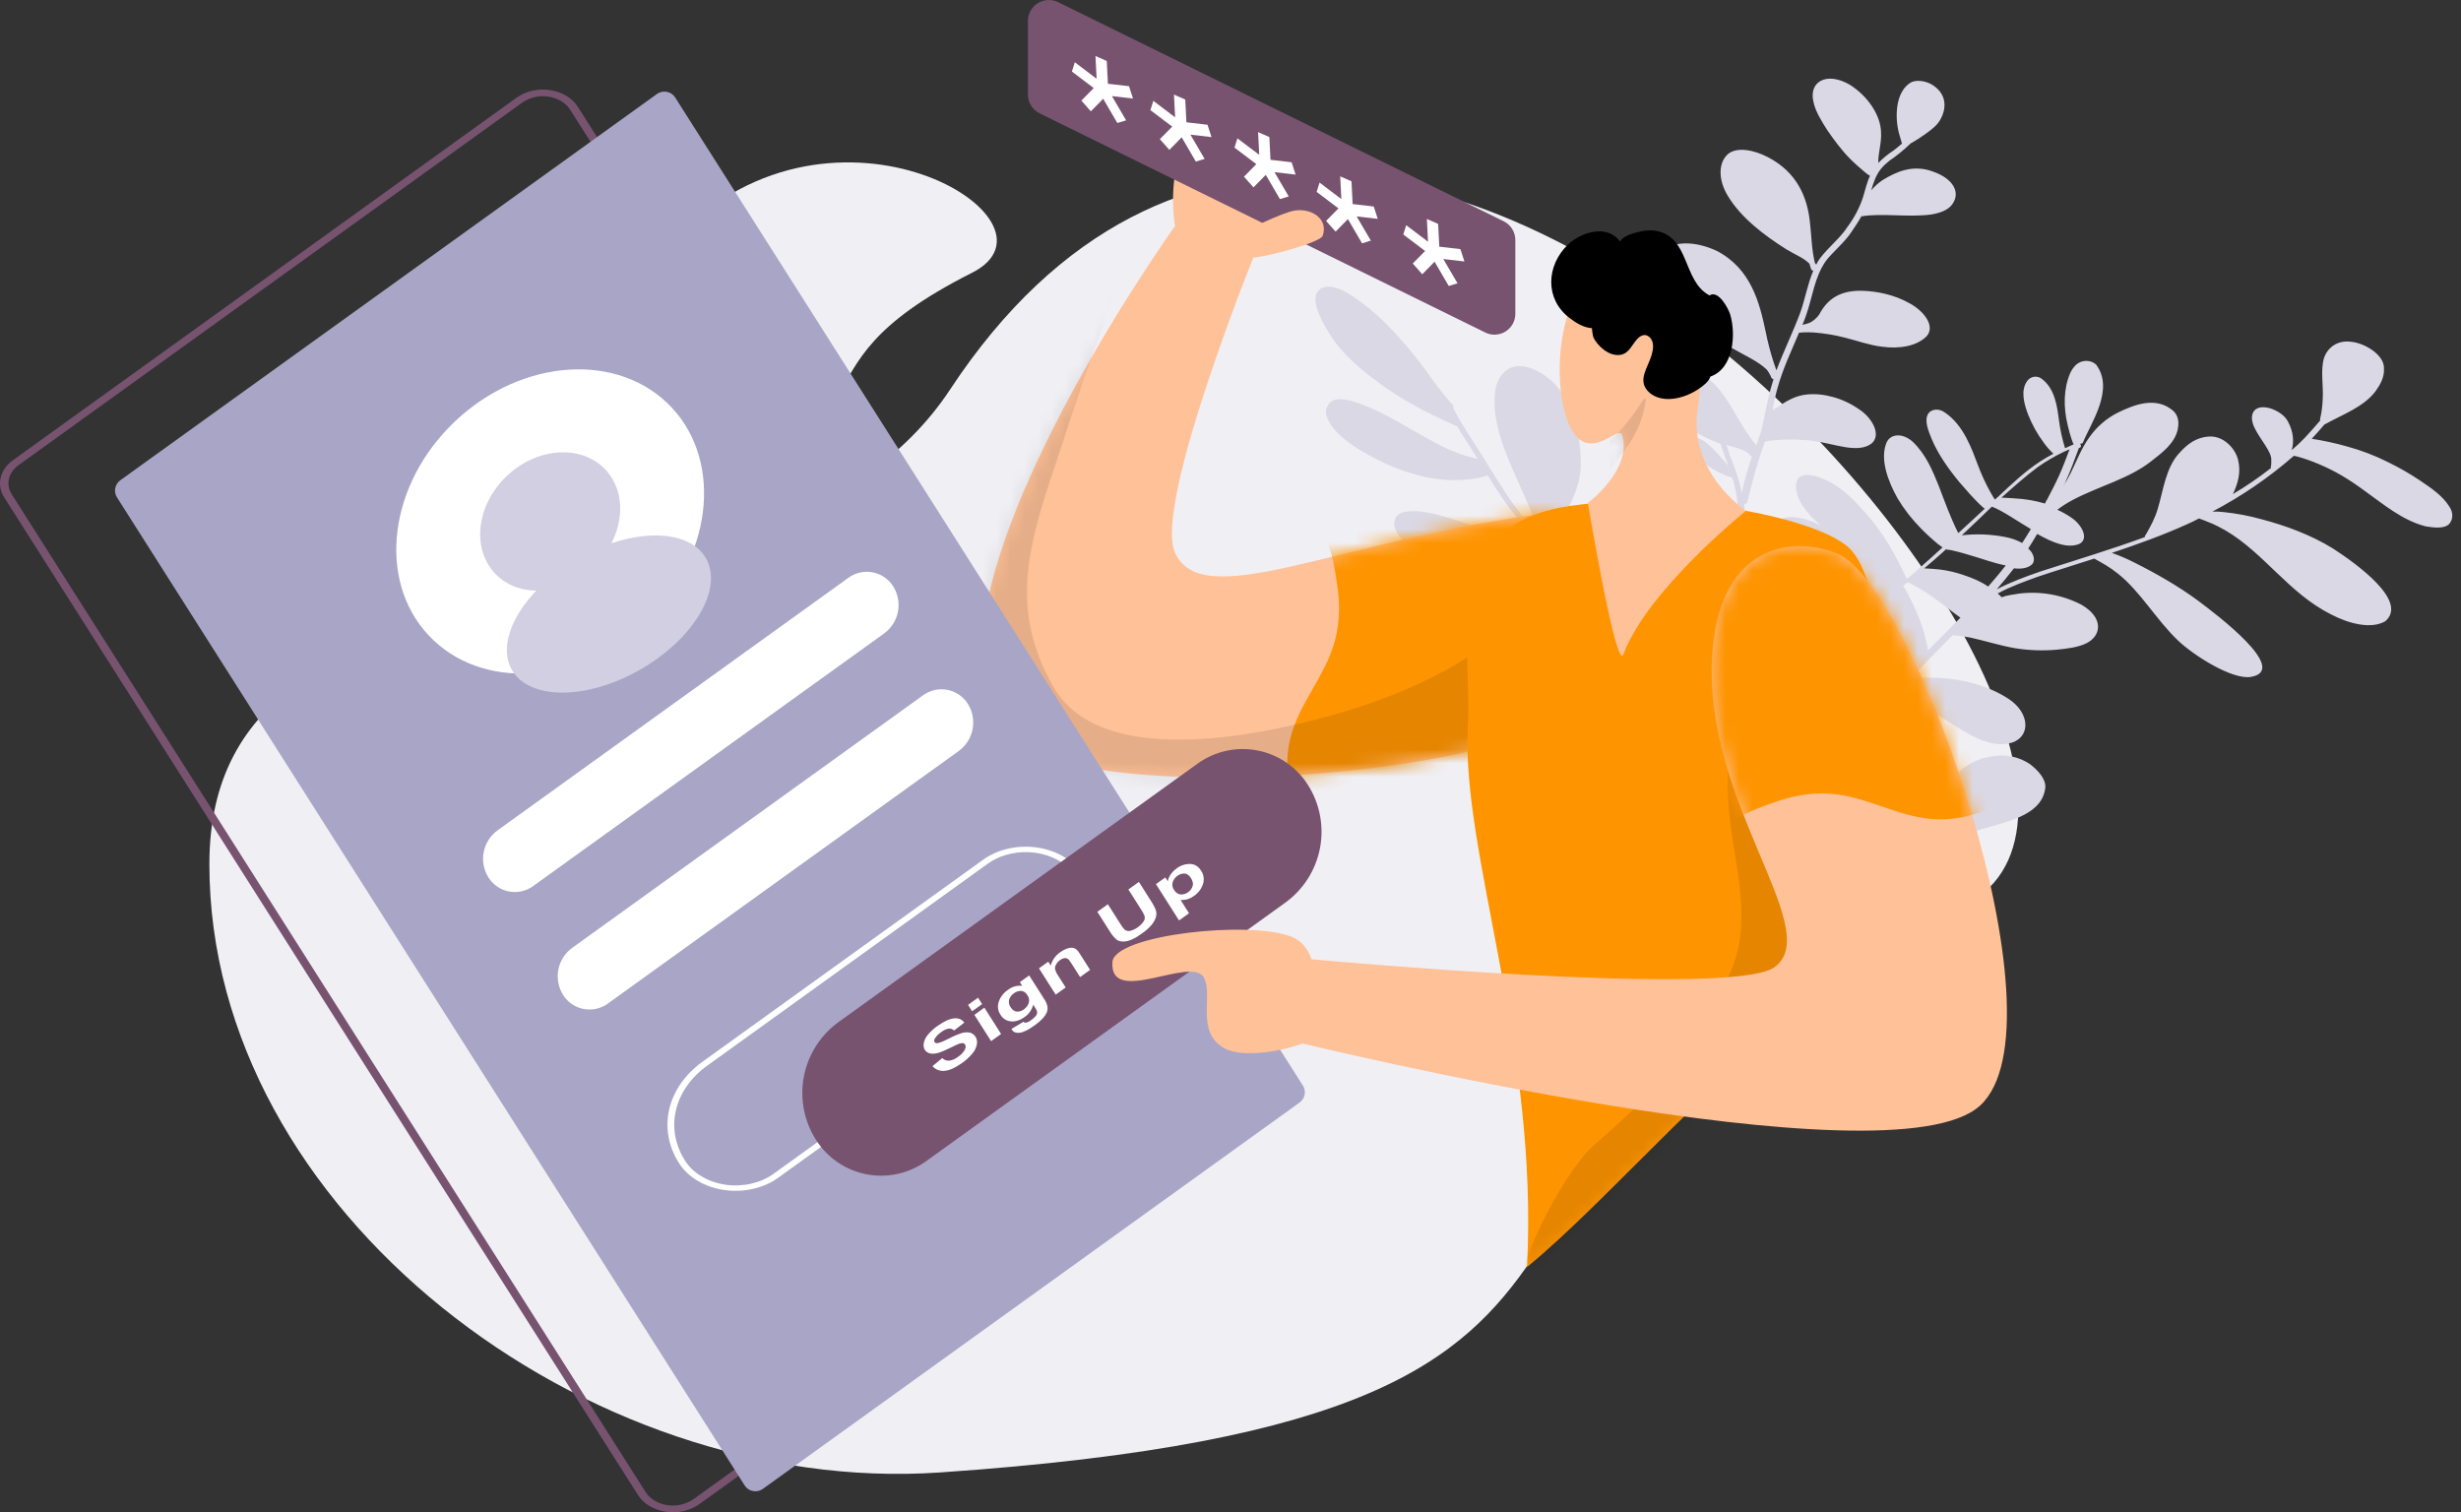 <svg width="179" height="110" viewBox="0 0 179 110" fill="none" xmlns="http://www.w3.org/2000/svg">
<rect x="0" y="0" width="179" height="110" fill="#333333" stroke="none"/>
<g id="Group 437">
<path id="Vector" fill-rule="evenodd" clip-rule="evenodd" d="M68.332 107.103C42.665 108.85 15.229 88.103 15.229 62.854C15.229 37.604 55.912 48.365 69.109 28.325C100.73 -19.659 164.566 57.555 142.124 66.173C97.157 83.428 129.902 102.907 68.332 107.103Z" fill="#F0EFF4"/>
<path id="Vector_2" d="M138.461 61.839C138.475 61.906 138.509 61.969 138.524 62.037C138.637 62.668 138.709 63.097 138.634 63.648C138.455 64.827 137.631 65.969 138.107 67.461C138.62 69.577 141.211 70.863 141.908 68.766C142.308 67.381 141.628 65.695 140.867 64.165C140.443 63.345 139.955 62.559 139.407 61.816C140.007 61.777 140.596 61.645 141.156 61.425C141.273 61.379 141.37 61.336 141.488 61.289C141.521 61.306 141.576 61.319 141.609 61.336C142.637 60.9 143.479 60.477 144.524 60.202C146.322 59.684 148.598 59.166 148.768 57.243C148.787 56.633 148.227 56.02 147.642 55.575C146.852 55.045 145.887 54.842 144.95 55.008C143.336 55.209 142.222 56.175 141.618 57.367C141.246 58.117 141.075 58.967 140.958 59.83C140.933 60.255 140.832 60.718 140.938 61.164C140.252 61.439 139.494 61.542 138.689 61.56C138.65 61.55 138.608 61.55 138.569 61.56C138.281 61.567 137.993 61.554 137.707 61.52C137.641 60.203 138.178 58.978 138.649 57.719C138.802 57.222 139.011 56.737 139.064 56.19C139.477 56.316 139.905 56.389 140.336 56.406C141.134 56.459 141.812 55.999 141.508 55.242C140.965 54.229 139.081 53.737 138.06 53.541C137.191 53.409 136.308 53.386 135.433 53.475C135.312 53.479 135.193 53.495 135.075 53.522C135.588 53.025 136.08 52.532 136.559 52.017C136.988 51.583 137.393 51.106 137.809 50.651C139.172 50.943 140.413 51.702 141.675 52.456C143.208 53.438 144.81 54.499 146.379 54.003C147.7 53.533 147.63 51.867 146.128 50.856C144.606 49.85 142.779 49.416 141.163 49.314C140.506 49.272 139.848 49.284 139.193 49.352C139.128 49.365 139.052 49.356 138.965 49.373L140.092 48.172C140.728 47.51 141.377 46.869 142.014 46.207C142.09 46.215 142.188 46.219 142.287 46.223C142.703 46.282 142.878 46.294 143.306 46.373C144.372 46.606 145.454 46.953 146.518 47.14C147.538 47.309 148.575 47.348 149.605 47.255C150.353 47.178 151.145 47.092 151.764 46.784C152.883 46.213 152.992 44.909 151.396 43.986C150.002 43.266 148.422 42.983 146.865 43.175C146.454 43.256 145.965 43.282 145.602 43.447L145.295 43.157L145.339 43.149C146.223 42.672 147.199 42.316 148.197 41.956C149.507 41.511 150.906 41.096 152.324 40.63C152.915 40.957 153.427 41.229 154.036 41.717C155.669 43.005 156.834 45.085 158.421 46.592C159.51 47.638 162.365 49.479 163.737 49.232C166.57 48.721 161.184 44.672 159.902 43.711C158.43 42.625 156.846 41.723 155.244 40.919C154.713 40.647 154.165 40.412 153.603 40.215C155.482 39.589 157.339 38.92 159.06 38.138C159.37 38.007 159.669 37.854 159.946 37.707L159.979 37.723C160.189 37.799 160.433 37.891 160.654 37.987C161.008 38.104 161.732 38.498 161.877 38.586C164.702 40.246 166.468 43.142 169.538 44.684C170.83 45.363 172.459 45.788 173.491 45.188C175.194 43.733 171.422 41.023 169.687 39.895C168.044 38.889 166.263 38.236 164.49 37.768C163.602 37.521 162.695 37.349 161.778 37.252C161.492 37.216 161.204 37.203 160.916 37.212C163.045 36.096 165.036 34.733 166.846 33.152C166.934 33.181 167.033 33.185 167.121 33.214C167.629 33.357 168.127 33.532 168.613 33.737C169.866 34.26 170.816 34.843 171.95 35.67C173.353 36.676 174.764 37.868 176.437 38.286C177.018 38.381 177.686 38.46 178.077 38.173C178.413 37.873 178.488 37.322 178.141 36.831C177.662 36.061 176.81 35.482 176.004 34.941C175.269 34.449 174.5 34.008 173.705 33.621C172.74 33.134 171.727 32.747 170.683 32.466C169.849 32.23 169.001 32.047 168.144 31.916C168.457 31.575 168.769 31.233 169.07 30.871L169.092 30.866C170.39 30.144 171.914 29.611 172.782 28.46C173.132 27.971 173.436 27.445 173.397 26.776C173.412 25.816 172.026 24.969 171.031 24.862C169.99 24.716 169.285 25.299 169.032 26.049C168.767 26.988 169.007 28.06 168.94 29.053C168.925 29.521 168.864 29.986 168.758 30.442C168.749 30.464 168.744 30.488 168.745 30.512C168.746 30.536 168.752 30.56 168.764 30.581C168.401 31.002 168.037 31.424 167.63 31.854C167.332 32.166 167.017 32.462 166.687 32.74C166.868 32.121 166.806 31.41 166.439 30.712C166.211 30.221 165.652 29.864 165.1 29.693C163.855 29.355 163.511 30.239 164.019 31.189C164.399 31.954 165.233 32.886 165.202 33.429C165.208 33.578 165.203 33.727 165.188 33.876C165.173 33.901 165.165 33.928 165.165 33.957C165.164 33.986 165.171 34.014 165.184 34.04C164.301 34.732 163.374 35.367 162.409 35.939C162.759 35.194 163.019 34.373 162.784 33.439C162.575 32.594 161.709 31.691 160.688 31.752C159.732 31.8 159.089 32.323 158.568 32.892C157.513 33.964 157.336 35.748 156.933 37.041C156.752 37.66 156.449 38.232 156.135 38.784C156.106 38.86 155.989 38.953 156.005 39.066C153.538 39.972 151.009 40.727 148.431 41.561C147.325 41.942 146.23 42.344 145.229 42.868C145.665 42.362 146.08 41.861 146.483 41.338C146.997 41.4 147.462 41.332 147.757 41.087C148.083 40.813 147.941 40.258 147.523 39.897C147.737 39.551 147.973 39.201 148.175 38.835C149.302 39.476 150.388 39.916 151.244 39.56C151.969 39.184 151.414 38.151 150.653 37.647C150.332 37.428 149.992 37.237 149.638 37.077C150.012 36.795 150.41 36.545 150.826 36.33C152.681 35.358 154.891 34.807 156.482 33.537C157.284 32.912 158.182 32.245 158.401 31.222C158.472 30.835 158.495 30.364 158.152 29.965C156.847 28.705 155.073 29.521 154.069 29.999C153.206 30.427 152.468 31.071 151.926 31.867C151.391 32.626 151.047 33.51 150.635 34.361C150.461 34.712 150.268 35.054 150.057 35.385C150.108 35.305 150.148 35.204 150.199 35.124C150.579 34.302 150.891 33.447 151.204 32.593C151.248 32.584 151.257 32.559 151.3 32.55C151.318 32.539 151.333 32.523 151.343 32.505C151.354 32.486 151.36 32.466 151.361 32.445C151.356 32.398 151.339 32.354 151.312 32.315C151.322 32.289 151.332 32.264 151.354 32.26C151.384 32.266 151.415 32.262 151.442 32.248C151.469 32.234 151.491 32.212 151.503 32.184C152.066 30.79 153.825 28.32 152.454 26.514C152.269 26.346 152.028 26.252 151.778 26.25C151.124 26.239 150.784 26.703 150.574 27.141C150.098 28.261 150.065 29.574 150.394 30.932C150.48 31.314 150.586 31.69 150.714 32.059C150.761 32.143 150.765 32.236 150.833 32.316C150.619 32.404 150.417 32.514 150.203 32.603C149.994 31.939 149.846 31.258 149.758 30.568C149.633 29.659 149.497 28.216 148.421 27.495C148.256 27.401 148.062 27.374 147.877 27.419C147.693 27.464 147.533 27.578 147.429 27.737C146.977 28.386 147.191 29.324 147.52 30.169C147.811 30.904 148.199 31.596 148.673 32.228C148.87 32.5 149.092 32.753 149.336 32.984L149.348 33.005C149.018 33.187 148.689 33.368 148.391 33.567C147.268 34.301 146.314 35.212 145.371 36.098C145.277 36.187 145.192 36.25 145.098 36.339C144.971 36.154 144.865 35.964 144.759 35.775C144.415 35.157 144.119 34.513 143.872 33.85C143.445 32.744 142.845 30.903 141.412 29.972C140.953 29.665 140.446 29.788 140.252 30.083C139.935 30.589 140.261 31.341 140.516 31.968C140.974 33.044 141.704 34.09 142.518 35.073C142.999 35.632 143.468 36.169 144.002 36.694C144.126 36.786 144.23 36.929 144.363 36.996C143.734 37.587 143.084 38.181 142.433 38.776C141.851 37.608 141.48 36.561 141.016 35.346C140.567 34.244 140.104 33.076 139.117 32.127C138.314 31.422 137.417 31.575 137.185 32.274C136.754 33.432 137.297 34.958 138.026 36.261C138.504 37.055 139.076 37.788 139.729 38.445C140.12 38.845 140.532 39.223 140.964 39.578C141.076 39.65 141.178 39.746 141.289 39.818C140.985 40.087 140.671 40.383 140.366 40.653L139.452 41.462C139.431 41.467 139.409 41.471 139.421 41.492C139.399 41.496 139.411 41.517 139.411 41.517C139.179 41.703 138.937 41.913 138.705 42.099L138.684 42.103C137.905 40.413 136.974 38.707 135.559 37.166C134.908 36.431 134.18 35.688 133.286 35.163C132.293 34.589 130.77 34.096 130.631 35.22C130.579 36.326 131.417 37.351 132.434 38.224C131.755 37.868 131.026 37.638 130.339 37.61C129.931 37.589 129.53 37.725 129.219 37.991C128.908 38.256 128.71 38.63 128.666 39.036C128.602 40.635 130.237 42.227 131.397 43.655C132.027 44.394 132.605 45.213 132.601 45.891C132.591 46.103 132.556 46.314 132.496 46.518C132.467 46.594 132.404 46.653 132.451 46.737C132.464 46.764 132.483 46.789 132.507 46.808C132.53 46.828 132.557 46.842 132.587 46.85C132.533 46.902 132.485 46.958 132.441 47.019C132.013 47.196 131.654 47.454 131.596 47.908C131.602 47.956 131.596 48.005 131.581 48.051C131.556 48.1 131.525 48.146 131.488 48.186C131.289 48.461 131.104 48.747 130.936 49.042C131.019 47.905 131.146 46.761 130.669 45.525C129.919 43.456 127.795 41.377 127.17 39.447C126.855 38.413 126.951 37.601 126.868 36.637C126.978 36.662 127.074 36.62 127.092 36.523C127.147 36.279 127.192 36.06 127.259 35.837C127.464 35.004 127.633 34.364 127.893 33.543C128.037 33.071 128.202 32.595 128.367 32.119L128.389 32.115C128.693 32.055 129.001 32.018 129.31 32.004C129.896 31.935 131.302 31.962 131.971 32.086C133.362 32.256 135.103 33.01 136.107 32.275C136.856 31.685 136.226 30.432 135.241 29.786C134.085 28.964 132.641 28.572 131.438 28.692C130.548 28.774 129.88 29.209 129.255 29.635C129.144 29.707 129.031 29.776 128.916 29.842C129.044 29.257 129.15 28.676 129.294 28.204C129.682 26.798 130.303 25.509 130.858 24.187C130.968 24.212 131.064 24.169 131.163 24.173C131.424 24.169 131.685 24.164 131.936 24.184C132.695 24.244 133.447 24.369 134.185 24.558C135.076 24.779 135.983 25.114 136.881 25.218C138.151 25.388 139.406 25.187 140.127 24.462C140.794 23.724 139.93 22.611 138.872 22.049C137.791 21.446 136.593 21.192 135.491 21.152C133.877 21.096 132.934 21.725 132.338 22.846C132.175 23.111 131.776 23.47 131.452 23.534C131.336 23.576 131.217 23.607 131.096 23.627C131.197 23.421 131.263 23.197 131.352 22.97C131.85 21.589 131.955 20.192 132.808 18.974C133.262 18.371 134.231 17.574 134.711 16.803C134.947 16.453 135.183 16.103 135.385 15.737C136.878 15.489 138.765 15.818 140.422 15.608C141.039 15.51 141.652 15.319 141.982 14.88C142.653 13.978 142.023 12.983 140.619 12.489C139.125 11.92 137.897 12.512 136.93 13.099C136.62 13.307 136.341 13.559 136.101 13.846C136.181 13.556 136.278 13.272 136.392 12.995C136.63 12.435 136.921 12.098 137.416 11.697C137.968 11.322 138.486 10.9 138.965 10.436C139.331 10.231 139.685 10.006 140.026 9.76C140.47 9.44 140.914 9.119 141.156 8.651C141.5 8.024 141.665 7.034 140.765 6.325C140.268 5.91 139.522 5.777 139.05 5.963C137.921 6.559 137.788 8.335 138.103 9.626C138.18 9.891 138.256 10.156 138.332 10.42L138.344 10.441C138.134 10.623 137.924 10.804 137.702 10.964C137.308 11.22 136.944 11.518 136.617 11.855C136.597 11.135 136.871 10.382 136.817 9.599C136.777 8.37 135.858 6.988 134.528 6.153C132.865 5.198 131.545 5.924 131.901 7.417C132.05 8.111 132.481 8.796 132.901 9.46C133.399 10.178 133.931 10.914 134.591 11.577C134.92 11.909 135.281 12.211 135.654 12.534C135.766 12.63 135.886 12.716 136.013 12.79C135.783 13.279 135.665 13.838 135.501 14.361C135.241 15.138 134.855 15.868 134.361 16.522C133.922 17.238 132.963 18.01 132.386 18.777C132.275 18.926 132.179 19.085 132.1 19.253C132.078 19.207 132.047 19.166 132.008 19.131C131.76 18.13 131.762 17.15 131.645 16.17C131.462 14.386 130.731 12.524 128.55 11.413C127.57 10.906 126.296 10.644 125.645 11.239C124.912 11.943 125.031 13.226 125.696 14.284C126.632 15.827 128.274 17.09 129.908 18.121C130.567 18.528 131.164 18.737 131.595 19.166L131.619 19.207C131.65 19.342 131.692 19.474 131.744 19.603C131.76 19.628 131.782 19.649 131.807 19.664C131.832 19.679 131.861 19.689 131.89 19.691C131.463 20.685 131.282 21.817 130.93 22.773C130.4 24.184 129.738 25.528 129.208 26.938C129.147 26.787 129.071 26.522 129.01 26.37C128.766 25.613 128.566 24.843 128.413 24.062C127.98 22.047 127.375 19.553 124.871 18.25C121.594 16.726 118.959 18.574 121.088 21.561C122.255 23.174 124.1 24.328 125.938 25.296C126.864 25.837 127.873 26.268 128.509 26.889C128.615 27.024 128.705 27.171 128.778 27.326C128.825 27.41 128.817 27.481 128.895 27.536L128.996 27.587C128.958 27.734 128.899 27.886 128.862 28.033C128.555 29.026 128.393 30.109 128.153 31.135C128.094 31.389 128.017 31.638 127.922 31.881C127.901 31.885 127.913 31.906 127.903 31.931C127.844 32.083 127.806 32.23 127.748 32.382C126.696 31.189 126.122 29.692 125.097 28.377C124.091 27.222 122.527 26.014 121.001 25.988C118.758 26.009 120.284 28.905 121.52 30.085C122.531 31.076 123.824 31.801 125.152 32.286C125.304 32.816 125.501 33.337 125.708 33.88C125.559 33.699 125.388 33.523 125.239 33.342C124.817 32.889 123.807 31.641 123.186 31.903C122.603 32.275 123.554 33.417 124.137 33.816C124.69 34.229 125.311 34.541 125.973 34.737L125.994 34.733C126.151 35.205 126.263 35.691 126.327 36.184C126.376 36.574 126.403 36.965 126.409 37.358C126.364 37.32 126.307 37.261 126.262 37.224C126.046 37.009 125.851 36.791 125.657 36.572C125.212 36.077 124.809 35.573 124.248 35.17C123.202 34.373 122.284 34.834 122.993 35.884C123.538 36.686 124.567 37.067 125.448 37.313C125.625 37.372 126.067 37.518 126.271 37.711L126.283 37.732C126.328 37.77 126.351 37.812 126.397 37.85C126.445 38.75 126.582 39.68 127.155 40.617C128.237 42.55 129.994 44.444 130.377 46.328C130.62 47.704 130.285 49.076 130.356 50.532C130.383 52.207 130.772 53.973 130.853 55.66C130.887 55.934 130.92 56.207 130.963 56.456C130.38 55.8 129.766 55.175 129.12 54.579C127.785 53.395 126.429 52.215 125.169 50.993C125.176 50.877 125.2 50.762 125.242 50.653C125.359 50.229 125.537 49.825 125.769 49.452C126.351 48.521 127.705 47.555 127.955 46.245C128.353 44.558 126.221 43.321 124.646 43.934C123.269 44.602 123.277 46.373 123.414 47.816C123.486 48.408 123.605 48.993 123.77 49.566L123.599 49.39C122.711 48.445 121.863 47.445 120.984 46.475C120.98 46.382 120.888 46.261 120.85 46.151C120.726 45.933 120.622 45.703 120.539 45.466C120.235 44.709 119.976 43.477 119.989 42.728C119.963 41.053 120.989 39.801 120.564 37.972C120.354 36.87 119.059 35.328 117.845 35.987C117.462 36.203 117.283 36.611 117.124 36.969C116.866 37.581 116.775 38.275 116.794 38.994C116.834 40.039 117.053 41.069 117.444 42.039C117.683 42.655 117.963 43.255 118.281 43.834C116.701 42.512 114.976 41.358 113.41 40.103C113.42 40.077 113.424 40.049 113.421 40.021C113.418 39.993 113.408 39.967 113.392 39.944C113.361 39.809 113.341 39.673 113.332 39.535C113.304 39.144 113.36 38.387 113.551 37.999C114.255 36.601 115.057 35.206 114.974 33.473C114.922 31.453 114.345 28.067 111.528 26.849C109.6 26.062 108.725 27.541 108.716 28.895C108.575 31.256 109.879 33.799 110.95 36.225C111.383 37.213 111.71 38.011 112.053 38.924C111.648 38.547 111.264 38.147 110.904 37.727C109.907 36.547 109.204 35.379 108.365 34.051C107.639 32.84 106.827 31.647 106.101 30.437C105.96 30.185 105.829 29.907 105.687 29.655C105.702 29.641 105.712 29.624 105.719 29.605C105.726 29.587 105.728 29.567 105.727 29.547C105.725 29.528 105.718 29.509 105.708 29.491C105.698 29.474 105.684 29.46 105.668 29.449C104.642 28.344 104.01 27.302 103.09 26.13C101.687 24.353 100.054 22.552 97.988 21.302C97.071 20.736 96.075 20.629 95.737 21.395C95.535 22.019 95.894 22.788 96.239 23.49C96.603 24.141 97.002 24.809 97.528 25.406C98.385 26.38 99.433 27.224 100.522 28.012C101.78 28.9 103.114 29.676 104.507 30.331L105.874 30.972C105.908 30.988 105.946 30.997 105.984 30.997C106.452 31.791 106.998 32.593 107.488 33.383C107.347 33.357 107.207 33.322 107.07 33.279C106.395 33.111 105.739 32.872 105.113 32.568C102.857 31.496 100.753 29.88 98.283 29.154C97.81 29.037 97.317 28.971 96.953 29.135C96.749 29.24 96.589 29.416 96.506 29.63C96.423 29.845 96.421 30.082 96.501 30.298C96.824 31.261 97.849 32.062 98.811 32.666C101.046 34.045 103.634 34.983 105.973 34.919C106.757 34.904 107.527 34.823 108.181 34.577L108.202 34.573C108.914 35.716 109.648 36.855 110.552 37.913C111.331 38.833 112.269 39.651 113.237 40.394C113.386 40.518 113.54 40.636 113.698 40.747C112.577 40.501 111.535 40.053 110.359 39.538C109.15 39.006 107.942 38.52 106.693 38.09C105.203 37.613 103.566 37.002 102.181 37.228C101.339 37.394 101.165 38.198 101.764 38.967C102.307 39.724 103.212 40.268 104.029 40.784C105.409 41.598 106.907 42.192 108.469 42.546C110.042 42.913 111.607 43.095 113.096 43.012C114.117 42.951 115.17 42.86 116.071 42.542C116.093 42.538 116.081 42.517 116.081 42.517C117.296 43.445 118.489 44.376 119.512 45.389C120.138 46.035 120.742 46.686 121.325 47.341C119.784 47.252 118.255 47.005 116.764 46.606C114.653 46.135 112.034 45.228 110.613 46.417C109.737 47.08 110.085 48.388 111.244 49.256C112.356 50.087 113.709 50.404 114.944 50.511C116.859 50.717 118.446 50.124 119.831 49.385C120.429 49.081 121.185 48.676 121.701 48.527C121.847 48.475 122 48.445 122.155 48.438L122.285 48.412C122.673 48.849 123.095 49.303 123.505 49.735C123.664 49.891 123.802 50.05 123.949 50.185L123.972 50.227C123.996 50.269 124.029 50.285 124.096 50.319L124.744 50.961C124.741 50.985 124.744 51.01 124.753 51.032C124.761 51.055 124.775 51.075 124.792 51.092C124.841 51.131 124.898 51.16 124.959 51.175C126.003 52.183 127.1 53.157 128.219 54.127C129.176 54.953 130.076 55.844 130.911 56.793C130.956 56.83 130.992 56.894 131.049 56.952C131.058 57.007 131.057 57.062 131.045 57.116C130.908 58.543 131.145 60.036 131.393 61.551C130.483 62.196 128.885 61.998 127.647 62.358C126.787 62.621 126.095 63.27 126.144 64.171C126.175 65.168 126.961 66.273 128.076 66.893C129.606 67.782 131.077 67.026 131.345 65.876C131.593 65.034 131.655 64.159 131.726 63.258C131.953 64.263 132.17 65.294 132.266 66.278C132.418 67.322 132.266 68.378 132.291 69.493C132.32 69.674 132.273 69.846 132.346 70.019C132.462 70.183 132.754 70.148 132.725 69.968C132.655 69.328 132.738 68.448 132.75 67.7C132.735 66.961 132.683 66.224 132.593 65.491C132.446 64.33 132.113 63.135 131.878 61.945L131.902 61.73C131.905 61.719 131.906 61.707 131.903 61.695C131.901 61.684 131.896 61.672 131.888 61.663C132.082 61.625 132.081 61.579 132.21 61.553C132.931 61.341 133.682 61.311 134.479 61.363C134.45 61.439 134.475 61.527 134.434 61.582C134.408 61.75 134.369 61.851 134.351 61.948C134.17 62.567 133.877 63.115 133.595 63.684C133.072 64.72 132.482 65.979 133.357 67.37C134.818 69.765 137.623 69.376 137.024 67.021C136.74 65.7 135.635 64.285 135.216 63.107C135.075 62.598 135.04 62.279 135.162 61.811C135.182 61.69 135.221 61.572 135.278 61.462C135.979 61.557 136.67 61.678 137.393 61.769C137.747 61.815 138.104 61.839 138.461 61.839ZM125.803 33.068C125.717 32.829 125.652 32.585 125.578 32.366C125.754 32.424 125.953 32.479 126.118 32.516C126.526 32.646 126.801 32.708 127.126 32.948L127.138 32.969L127.172 32.985C127.262 33.061 127.321 33.166 127.421 33.216C127.411 33.242 127.423 33.263 127.401 33.267C127.121 34.102 126.884 34.951 126.691 35.81C126.681 35.835 126.693 35.856 126.671 35.86C126.546 34.952 126.158 34.002 125.803 33.068ZM133.788 55.037C134.026 54.99 134.931 55.022 135.151 55.072C135.362 55.103 135.571 55.148 135.777 55.205C135.46 55.733 135.275 56.329 135.24 56.944C135.011 56.717 134.75 56.524 134.464 56.373C133.94 56.057 133.363 55.839 132.76 55.729L132.749 55.708C132.925 55.51 133.102 55.312 133.291 55.135L133.313 55.13C133.466 55.077 133.626 55.045 133.788 55.037ZM140.229 47.306C140.074 46.373 139.805 45.462 139.429 44.593C139.184 44.019 138.91 43.458 138.608 42.912C138.554 42.81 138.491 42.714 138.421 42.622L138.769 42.344C139.592 42.742 140.32 43.228 141.14 43.837C141.59 44.168 142.075 44.563 142.591 44.928C141.819 45.733 141.013 46.522 140.229 47.306L140.229 47.306ZM148.212 33.975C148.824 33.545 149.471 33.168 150.147 32.848C150.286 32.797 150.393 32.73 150.532 32.679C150.286 33.31 150.052 33.963 149.773 34.578C149.493 35.193 149.181 35.791 148.868 36.389C148.85 36.401 148.836 36.417 148.825 36.435C148.815 36.453 148.809 36.474 148.807 36.495C148.788 36.545 148.756 36.575 148.736 36.625C148.037 36.417 147.315 36.293 146.586 36.255C146.237 36.231 145.909 36.202 145.571 36.199C146.453 35.418 147.314 34.642 148.212 33.976V33.975ZM144.879 36.849C145.676 37.158 146.675 37.872 147.714 38.484C147.499 38.829 147.306 39.17 147.081 39.495C146.698 39.285 146.283 39.138 145.853 39.06C144.811 38.857 143.744 38.816 142.69 38.936C143.413 38.257 144.168 37.548 144.879 36.849ZM141.314 40.164C141.392 40.099 141.465 40.03 141.534 39.957C141.678 39.999 141.841 39.99 141.984 40.032C142.534 40.157 143.107 40.324 143.659 40.495C144.266 40.679 145.106 40.98 145.885 41.13C145.482 41.653 145.046 42.158 144.61 42.664C144.06 42.283 143.44 42.032 142.821 41.827C142.258 41.631 141.675 41.496 141.084 41.422C140.701 41.381 140.329 41.361 139.958 41.34C140.432 40.944 140.884 40.551 141.314 40.163V40.164ZM133.758 45.174C134.126 44.589 134.491 43.957 134.692 43.287C134.892 43.644 135.092 44.002 135.326 44.376C134.632 44.865 133.967 45.394 133.333 45.958C133.475 45.696 133.616 45.435 133.758 45.174L133.758 45.174ZM133.124 46.698C133.886 45.976 134.699 45.309 135.557 44.703C136.261 45.748 137.064 46.722 137.955 47.614C138.261 47.904 138.6 48.21 138.916 48.474C138.954 48.509 138.996 48.54 139.04 48.567C138.529 49.111 138.03 49.675 137.531 50.24C137.509 50.233 137.485 50.232 137.462 50.236C137.44 50.241 137.418 50.251 137.401 50.266C137.385 50.273 137.371 50.283 137.36 50.296C137.349 50.309 137.341 50.325 137.337 50.341C137.332 50.358 137.331 50.375 137.334 50.392C137.337 50.408 137.344 50.425 137.354 50.438C137.072 50.751 136.813 51.058 136.52 51.349C136.309 50.458 136.141 49.557 135.711 48.662C135.174 47.531 134.285 46.587 133.124 46.698ZM131.274 55.602C131.161 53.687 130.724 51.837 130.769 50.032C130.775 49.914 130.769 49.775 130.775 49.657C131.005 49.682 131.035 49.349 131.149 49.21C131.281 48.974 131.424 48.76 131.568 48.545C131.765 49.112 132.172 49.709 132.617 50.205C133.233 50.877 134.107 51.194 134.886 51.601C135.035 51.686 135.178 51.783 135.312 51.89C135.324 51.911 135.369 51.949 135.381 51.97C135.414 51.987 135.473 52.092 135.506 52.109C135.551 52.166 135.586 52.23 135.612 52.298C134.818 53.107 133.958 53.883 133.142 54.697C133.214 54.101 133.215 53.497 133.143 52.901C133.083 52.492 132.987 52.022 132.643 51.623C132.392 51.345 131.921 51.275 131.723 51.477C131.512 51.658 131.514 51.961 131.504 52.243C131.537 52.773 131.702 53.324 131.898 53.846C132.063 54.283 132.194 54.733 132.291 55.191C132.318 55.303 132.334 55.417 132.338 55.532C132.016 55.899 131.706 56.287 131.407 56.695C131.369 56.329 131.311 55.967 131.274 55.602H131.274ZM132.171 61.188C132.024 61.22 131.881 61.264 131.741 61.319L131.719 61.323C131.559 60.352 131.426 59.258 131.372 58.475C131.356 58.32 131.356 58.163 131.374 58.008C131.386 58.028 131.402 58.045 131.421 58.057C131.441 58.07 131.463 58.077 131.486 58.08C131.663 58.138 131.788 58.02 131.694 57.852C131.657 57.743 131.641 57.629 131.604 57.52C131.691 57.503 131.753 57.444 131.728 57.355C131.75 57.351 131.75 57.351 131.783 57.368C131.998 57.38 132.212 57.416 132.419 57.476C132.827 57.605 133.562 57.974 134.135 58.141C134.522 58.275 134.96 58.329 135.272 58.244C135.301 58.51 135.352 58.773 135.425 59.031C135.641 59.821 136.001 60.565 136.485 61.225C136.509 61.267 136.554 61.305 136.578 61.347C135.174 61.11 133.442 60.844 132.171 61.188H132.171Z" fill="#DAD8E4"/>
<path id="Vector_3" fill-rule="evenodd" clip-rule="evenodd" d="M46.503 35.72C37.654 37.81 24.362 45.406 21.3 31.34C19.202 21.702 44.114 22.524 49.288 17.184C60.67 5.437 78.189 16.065 70.698 19.841C55.687 27.404 67.73 30.706 46.503 35.72Z" fill="#F0EFF4"/>
<path id="Vector_4" fill-rule="evenodd" clip-rule="evenodd" d="M114.09 51.429C110.753 56.428 77.148 59.17 72.78 53.026C66.029 43.54 85.472 16.428 85.472 16.428C85.221 15.132 85.174 12 86.195 10.777C87.741 8.919 85.441 7.155 86.872 6.754C88.711 6.241 90.185 7.978 93.389 8.847C95.287 9.356 95.022 14.339 93.228 17.128C92.589 18.117 91.369 18.208 91.369 18.208C91.369 18.208 83.868 36.663 85.461 40.197C87.437 44.569 96.843 39.536 111.296 37.496C118.208 36.519 115.928 48.673 114.09 51.429Z" fill="#FFC197"/>
<g id="Clip path group">
<mask id="mask0_1570_853" style="mask-type:luminance" maskUnits="userSpaceOnUse" x="71" y="6" width="45" height="51">
<g id="a">
<path id="Vector_5" d="M114.077 51.428C110.74 56.428 77.135 59.169 72.767 53.026C66.016 43.539 85.459 16.428 85.459 16.428C85.208 15.132 85.162 11.999 86.182 10.777C87.729 8.919 85.428 7.154 86.859 6.753C88.699 6.24 90.172 7.978 93.376 8.846C95.274 9.356 95.009 14.338 93.215 17.127C92.576 18.117 91.356 18.207 91.356 18.207C91.356 18.207 83.856 36.663 85.449 40.197C87.424 44.569 96.831 39.535 111.283 37.495C118.195 36.518 115.916 48.672 114.077 51.428Z" fill="white"/>
</g>
</mask>
<g mask="url(#mask0_1570_853)">
<g id="Group">
<path id="Vector_6" fill-rule="evenodd" clip-rule="evenodd" d="M95.495 37.922C96.76 38.892 97.059 41.189 97.273 42.626C97.501 44.145 97.432 45.704 96.924 47.168C96.161 49.372 94.578 51.174 93.928 53.418C93.445 55.088 93.56 56.969 94.126 58.608C94.39 59.374 94.789 60.086 95.305 60.711C98.362 64.396 104.657 63.021 108.518 61.725C112.863 60.267 117.154 57.489 119.396 53.369C122.874 46.981 119.719 39.101 113.727 35.559C111.351 34.17 108.674 33.376 105.925 33.242C102.66 33.071 99.308 33.69 96.486 35.379L95.495 37.922Z" fill="#FE9400"/>
<path id="Vector_7" fill-rule="evenodd" clip-rule="evenodd" d="M82.782 17.62C80.612 21.716 77.811 30.673 76.351 35.045C74.487 40.657 73.744 44.912 76.609 49.938C79.998 55.9 91.312 53.57 96.848 52.038C98.07 51.699 99.276 51.307 100.463 50.863C102.138 50.251 103.765 49.513 105.33 48.657C108.557 46.853 111.253 44.373 113.666 41.593C114.36 40.796 114.981 39.925 115.715 39.167C115.933 38.94 116.264 38.606 116.619 38.647C117.216 38.716 117.354 39.817 117.434 40.246C117.741 42.021 117.717 43.876 117.595 45.666C117.119 52.743 114.82 59.813 108.493 63.679C104.587 66.067 99.721 66.809 95.266 67.463C90.82 68.115 86.139 68.705 81.636 68.294C73.599 67.561 65.117 64.069 60.719 56.941C55.635 48.683 57.976 37.648 62.148 29.526C63.189 27.501 64.391 25.554 65.82 23.779C68.603 20.321 72.332 17.174 76.73 16.118L82.782 17.62Z" fill="black" fill-opacity="0.1"/>
</g>
</g>
</g>
<path id="Vector_8" fill-rule="evenodd" clip-rule="evenodd" d="M42.017 7.753C41.621 7.13 40.869 6.682 40.005 6.556C39.155 6.419 38.285 6.615 37.575 7.103L0.939 33.475C-0.011 34.158 -0.273 35.269 0.304 36.176L46.41 108.752C46.812 109.384 47.558 109.822 48.428 109.958C49.278 110.095 50.148 109.899 50.858 109.411L87.494 83.039C88.444 82.356 88.706 81.245 88.129 80.338L42.017 7.753ZM41.467 7.976L87.579 80.561C88.027 81.267 87.825 82.134 87.078 82.672L50.442 109.044C49.886 109.424 49.206 109.579 48.539 109.478C47.857 109.381 47.275 109.025 46.961 108.53L0.855 35.954C0.4 35.239 0.602 34.371 1.349 33.833L37.985 7.462C38.541 7.082 39.221 6.927 39.887 7.028C40.576 7.134 41.153 7.481 41.467 7.976V7.976Z" fill="#77536F"/>
<path id="Vector_9" fill-rule="evenodd" clip-rule="evenodd" d="M49.108 7.09C49.041 6.983 48.952 6.891 48.847 6.82C48.743 6.75 48.624 6.701 48.5 6.679C48.378 6.656 48.253 6.657 48.131 6.683C48.01 6.709 47.894 6.758 47.792 6.829L8.746 34.935C8.555 35.074 8.424 35.281 8.381 35.513C8.337 35.745 8.384 35.985 8.512 36.184L54.166 108.05C54.233 108.155 54.321 108.246 54.424 108.315C54.528 108.385 54.645 108.431 54.768 108.452C54.89 108.478 55.016 108.478 55.138 108.452C55.26 108.426 55.375 108.375 55.477 108.302L94.522 80.196C94.713 80.06 94.845 79.855 94.89 79.624C94.935 79.394 94.889 79.154 94.762 78.957L49.108 7.09Z" fill="#A9A5C6"/>
<path id="Vector_10" fill-rule="evenodd" clip-rule="evenodd" d="M78.722 63.603C78.072 62.581 76.864 61.855 75.447 61.647C74.03 61.438 72.576 61.765 71.505 62.536L51.105 77.22C48.505 79.091 47.805 82.111 49.385 84.599C50.035 85.621 51.243 86.346 52.659 86.554C54.076 86.762 55.53 86.436 56.596 85.669L77.001 70.981C79.595 69.113 80.302 66.091 78.722 63.603ZM78.282 63.779L78.282 63.78C79.762 66.109 79.1 68.939 76.67 70.688L56.265 85.377C55.314 86.061 54.013 86.355 52.748 86.169C51.488 85.979 50.405 85.335 49.825 84.423C48.345 82.094 49.007 79.263 51.437 77.514L71.842 62.825C72.793 62.141 74.094 61.847 75.353 62.036C76.618 62.222 77.702 62.866 78.281 63.779H78.282Z" fill="white"/>
<path id="Vector_11" fill-rule="evenodd" clip-rule="evenodd" d="M95.129 57.085C94.719 56.44 94.181 55.885 93.549 55.455C92.916 55.025 92.203 54.728 91.452 54.584C90.701 54.439 89.928 54.45 89.182 54.614C88.435 54.779 87.729 55.094 87.109 55.541L61.003 74.333C59.684 75.281 58.779 76.698 58.471 78.293C58.164 79.888 58.479 81.54 59.35 82.91C59.76 83.556 60.298 84.111 60.93 84.541C61.562 84.972 62.276 85.269 63.027 85.413C63.778 85.558 64.551 85.547 65.298 85.383C66.044 85.218 66.75 84.902 67.37 84.455L93.476 65.663C94.794 64.714 95.698 63.297 96.006 61.703C96.313 60.109 96 58.457 95.13 57.087L95.129 57.085Z" fill="#77536F"/>
<path id="Vector_12" fill-rule="evenodd" clip-rule="evenodd" d="M64.96 42.641C64.794 42.38 64.577 42.156 64.321 41.982C64.066 41.808 63.778 41.688 63.474 41.63C63.171 41.572 62.859 41.576 62.557 41.643C62.255 41.71 61.971 41.837 61.72 42.018L36.198 60.39C35.668 60.771 35.304 61.339 35.181 61.98C35.057 62.62 35.183 63.283 35.533 63.833C35.698 64.093 35.915 64.317 36.17 64.491C36.425 64.664 36.713 64.784 37.015 64.843C37.318 64.901 37.63 64.897 37.931 64.831C38.232 64.765 38.517 64.638 38.767 64.458L64.295 46.083C64.825 45.703 65.188 45.135 65.312 44.494C65.436 43.854 65.31 43.191 64.96 42.641L64.96 42.641ZM70.391 51.187C70.225 50.926 70.007 50.702 69.752 50.528C69.497 50.354 69.208 50.235 68.905 50.176C68.602 50.118 68.289 50.122 67.988 50.189C67.686 50.256 67.401 50.384 67.151 50.564L41.628 68.937C41.099 69.317 40.735 69.886 40.611 70.526C40.488 71.166 40.614 71.829 40.963 72.379C41.129 72.64 41.346 72.864 41.601 73.037C41.855 73.211 42.143 73.33 42.446 73.389C42.749 73.448 43.06 73.444 43.361 73.378C43.663 73.312 43.947 73.185 44.198 73.005L69.725 54.63C70.255 54.249 70.619 53.681 70.742 53.041C70.866 52.401 70.74 51.737 70.391 51.187V51.187Z" fill="white"/>
<g id="Group_2">
<path id="Vector_13" d="M67.822 77.548L68.535 76.96C68.602 77.027 68.683 77.079 68.772 77.112C68.861 77.144 68.956 77.157 69.051 77.148C69.283 77.112 69.501 77.016 69.684 76.868C69.884 76.74 70.052 76.567 70.172 76.362C70.249 76.201 70.257 76.07 70.196 75.974C70.177 75.943 70.15 75.917 70.118 75.899C70.087 75.881 70.051 75.87 70.015 75.869C69.894 75.872 69.775 75.901 69.667 75.954C69.567 75.996 69.338 76.106 68.981 76.278C68.527 76.504 68.185 76.626 67.951 76.639C67.627 76.662 67.401 76.569 67.268 76.36C67.181 76.211 67.153 76.034 67.19 75.865C67.24 75.641 67.344 75.432 67.493 75.257C67.694 75.018 67.925 74.807 68.182 74.631C68.659 74.287 69.064 74.101 69.397 74.072C69.729 74.043 69.975 74.15 70.14 74.382L69.394 74.954C69.343 74.902 69.28 74.863 69.211 74.839C69.142 74.815 69.068 74.807 68.995 74.816C68.797 74.859 68.611 74.948 68.454 75.076C68.267 75.197 68.111 75.358 67.994 75.547C67.966 75.582 67.95 75.624 67.946 75.669C67.943 75.713 67.953 75.757 67.974 75.796C67.999 75.829 68.033 75.853 68.071 75.867C68.11 75.881 68.151 75.884 68.191 75.875C68.325 75.859 68.597 75.754 69.005 75.546C69.31 75.384 69.628 75.249 69.955 75.141C70.146 75.081 70.348 75.069 70.544 75.108C70.718 75.153 70.868 75.265 70.96 75.419C71.059 75.587 71.091 75.786 71.049 75.976C70.999 76.221 70.887 76.449 70.721 76.637C70.5 76.899 70.245 77.13 69.962 77.323C69.481 77.67 69.066 77.859 68.711 77.888C68.547 77.907 68.38 77.886 68.225 77.827C68.07 77.768 67.932 77.672 67.822 77.548ZM70.708 73.558L70.412 73.092L71.138 72.569L71.434 73.036L70.708 73.558ZM72.087 75.729L70.872 73.817L71.598 73.294L72.813 75.207L72.087 75.729ZM73.57 74.841L74.444 74.318C74.465 74.345 74.493 74.365 74.525 74.378C74.558 74.39 74.592 74.393 74.626 74.387C74.759 74.355 74.883 74.293 74.989 74.206C75.138 74.107 75.269 73.984 75.377 73.841C75.422 73.773 75.444 73.693 75.439 73.612C75.421 73.518 75.383 73.429 75.326 73.353L75.149 73.075C75.06 73.442 74.838 73.762 74.525 73.974C74.154 74.241 73.793 74.341 73.442 74.278C73.305 74.255 73.174 74.202 73.059 74.123C72.945 74.044 72.849 73.941 72.778 73.821C72.68 73.681 72.617 73.52 72.594 73.35C72.572 73.181 72.59 73.009 72.648 72.848C72.773 72.502 73.005 72.205 73.311 72.001C73.605 71.769 73.977 71.663 74.348 71.705L74.178 71.437L74.857 70.949L75.948 72.665C76.066 72.834 76.148 73.025 76.189 73.227C76.206 73.372 76.187 73.519 76.132 73.654C76.059 73.811 75.96 73.955 75.84 74.08C75.665 74.264 75.472 74.43 75.263 74.574C74.797 74.91 74.431 75.093 74.166 75.119C73.903 75.148 73.715 75.078 73.606 74.907C73.592 74.886 73.58 74.864 73.57 74.841ZM73.506 73.256C73.635 73.459 73.784 73.567 73.959 73.581C74.142 73.589 74.322 73.532 74.467 73.42C74.633 73.307 74.759 73.143 74.825 72.953C74.854 72.859 74.861 72.759 74.845 72.662C74.829 72.565 74.791 72.472 74.734 72.393C74.607 72.194 74.454 72.088 74.278 72.075C74.084 72.069 73.894 72.131 73.741 72.251C73.581 72.36 73.461 72.518 73.401 72.702C73.376 72.796 73.372 72.895 73.39 72.991C73.409 73.087 73.448 73.178 73.506 73.256ZM79.286 70.546L78.561 71.069L77.941 70.094C77.81 69.888 77.709 69.765 77.638 69.726C77.564 69.69 77.48 69.678 77.399 69.693C77.296 69.715 77.198 69.759 77.114 69.823C76.995 69.907 76.894 70.014 76.82 70.14C76.756 70.241 76.727 70.36 76.738 70.48C76.781 70.652 76.858 70.815 76.962 70.959L77.511 71.824L76.785 72.347L75.57 70.434L76.245 69.949L76.424 70.23C76.533 69.833 76.781 69.487 77.122 69.257C77.269 69.149 77.431 69.062 77.601 68.997C77.728 68.949 77.864 68.928 77.999 68.936C78.1 68.948 78.195 68.986 78.276 69.047C78.378 69.135 78.464 69.241 78.532 69.358L79.286 70.546ZM79.816 66.322L80.582 65.771L81.489 67.2C81.577 67.349 81.68 67.49 81.796 67.619C81.853 67.661 81.918 67.691 81.988 67.707C82.057 67.722 82.129 67.723 82.198 67.71C82.606 67.602 82.96 67.348 83.195 66.998C83.262 66.886 83.282 66.753 83.252 66.626C83.186 66.461 83.101 66.303 83 66.157L82.073 64.698L82.838 64.147L83.717 65.531C83.918 65.847 84.042 66.087 84.081 66.249C84.125 66.411 84.12 66.582 84.066 66.741C83.995 66.938 83.889 67.121 83.754 67.281C83.555 67.509 83.328 67.711 83.078 67.882C82.715 68.143 82.425 68.312 82.197 68.386C82.011 68.46 81.812 68.492 81.613 68.481C81.468 68.474 81.328 68.426 81.209 68.342C81.012 68.163 80.843 67.956 80.708 67.727L79.816 66.322ZM84.079 64.309L84.758 63.821L84.937 64.102C84.97 63.926 85.04 63.759 85.144 63.613C85.262 63.438 85.411 63.286 85.584 63.166C85.863 62.948 86.209 62.834 86.563 62.842C86.897 62.852 87.162 63.017 87.358 63.325C87.456 63.468 87.519 63.631 87.543 63.802C87.567 63.973 87.551 64.148 87.496 64.312C87.378 64.659 87.15 64.958 86.847 65.164C86.711 65.265 86.559 65.344 86.398 65.397C86.227 65.447 86.048 65.469 85.87 65.462L86.483 66.427L85.757 66.949L84.079 64.309ZM85.384 64.716C85.522 64.932 85.685 65.045 85.873 65.06C86.068 65.072 86.261 65.013 86.417 64.894C86.575 64.786 86.691 64.628 86.747 64.445C86.799 64.273 86.756 64.079 86.621 63.866C86.492 63.664 86.343 63.556 86.165 63.538C85.977 63.53 85.792 63.588 85.644 63.703C85.478 63.814 85.355 63.977 85.293 64.165C85.265 64.258 85.259 64.356 85.275 64.451C85.291 64.547 85.328 64.637 85.384 64.716Z" fill="white"/>
</g>
<path id="Vector_14" d="M46.894 45.252C51.771 40.672 52.646 33.68 48.849 29.636C45.051 25.591 38.018 26.026 33.14 30.606C28.263 35.187 27.387 42.178 31.185 46.222C34.983 50.267 42.016 49.832 46.894 45.252Z" fill="white"/>
<path id="Vector_15" fill-rule="evenodd" clip-rule="evenodd" d="M39.002 42.962C37.587 42.941 36.311 42.32 35.561 41.139C34.202 38.999 35.089 35.825 37.548 34.055C40.007 32.285 43.116 32.584 44.475 34.724C45.355 36.108 45.283 37.928 44.471 39.516C47.804 38.394 50.787 38.95 51.539 41.021C52.419 43.452 49.885 47.06 45.888 49.069C41.89 51.078 37.918 50.74 37.038 48.308C36.489 46.763 37.303 44.745 39.002 42.962Z" fill="#D1CFE1"/>
<path id="Vector_16" fill-rule="evenodd" clip-rule="evenodd" d="M111.066 92.162C111.921 76.022 106.248 61.976 106.764 52.749C107.095 46.896 104.561 38.209 114.181 36.801C122.428 35.595 132.62 37.775 134.63 39.994C138.697 44.471 137.22 68.747 133.355 72.058C125.608 77.004 117.118 87.22 111.066 92.162Z" fill="#FE9400"/>
<g id="Clip path group_2">
<mask id="mask1_1570_853" style="mask-type:luminance" maskUnits="userSpaceOnUse" x="106" y="36" width="32" height="57">
<g id="b">
<path id="Vector_17" d="M111.057 92.162C111.912 76.022 106.239 61.975 106.756 52.748C107.086 46.895 104.552 38.208 114.172 36.801C122.419 35.594 132.611 37.774 134.621 39.993C138.688 44.47 137.211 68.746 133.346 72.057C125.599 77.003 117.109 87.22 111.057 92.162Z" fill="white"/>
</g>
</mask>
<g mask="url(#mask1_1570_853)">
<g id="Group_3">
<path id="Vector_18" fill-rule="evenodd" clip-rule="evenodd" d="M127.743 48.862C127.073 49.756 126.694 50.862 126.379 51.921C125.548 54.651 125.516 57.376 125.895 60.185C126.266 62.959 127.001 65.833 126.5 68.639C126.121 70.715 125.007 72.431 123.918 74.193C121.183 78.626 119.568 80.082 115.864 83.369C113.758 85.231 109.651 92.887 110.272 95.866C110.7 97.944 113.984 95.927 115.219 95.292C118.568 93.566 121.562 91.139 124.83 89.243C129.494 86.531 134.74 84.189 138.234 79.919C142.874 74.245 143.431 65.665 141.648 58.785C140.8 55.511 139.307 52.083 136.362 50.205L127.743 48.862Z" fill="black" fill-opacity="0.1"/>
</g>
</g>
</g>
<path id="Vector_19" fill-rule="evenodd" clip-rule="evenodd" d="M133.674 40.286C139.219 42.627 150.509 74.483 144.019 80.418C137.529 86.352 94.741 75.897 94.741 75.897C93.515 76.387 90.455 77.021 89.055 76.247C86.948 75.078 88.245 72.467 87.582 71.137C86.733 69.427 80.668 73.275 80.913 69.963C81.065 68.004 90.898 66.908 93.974 68.149C95.073 68.591 95.391 69.773 95.391 69.773C95.391 69.773 125.866 72.596 129.039 70.367C132.963 67.606 123.128 57.653 124.658 46.401C125.6 39.486 130.63 38.998 133.674 40.286Z" fill="#FFC197"/>
<g id="Clip path group_3">
<mask id="mask2_1570_853" style="mask-type:luminance" maskUnits="userSpaceOnUse" x="80" y="39" width="66" height="44">
<g id="c">
<path id="Vector_20" d="M133.672 40.286C139.217 42.627 150.507 74.483 144.017 80.417C137.527 86.352 94.74 75.897 94.74 75.897C93.514 76.387 90.454 77.021 89.053 76.247C86.946 75.078 88.243 72.467 87.581 71.137C86.732 69.427 80.666 73.275 80.911 69.962C81.063 68.004 90.896 66.908 93.972 68.148C95.072 68.591 95.389 69.773 95.389 69.773C95.389 69.773 125.865 72.596 129.038 70.367C132.961 67.606 123.126 57.653 124.657 46.401C125.599 39.485 130.628 38.998 133.672 40.286Z" fill="white"/>
</g>
</mask>
<g mask="url(#mask2_1570_853)">
<g id="Group_4">
<path id="Vector_21" fill-rule="evenodd" clip-rule="evenodd" d="M124.916 60.936C125.631 59.511 127.832 58.787 129.203 58.306C130.652 57.798 132.197 57.573 133.73 57.797C136.038 58.133 138.105 59.35 140.431 59.568C142.162 59.729 143.988 59.263 145.491 58.399C146.194 57.997 146.819 57.471 147.337 56.847C150.382 53.153 147.851 47.227 145.854 43.678C143.606 39.684 140.072 35.99 135.605 34.561C128.678 32.343 121.53 36.92 119.175 43.47C118.257 46.065 117.978 48.843 118.363 51.568C118.807 54.807 120.044 57.984 122.233 60.439L124.916 60.936Z" fill="#FE9400"/>
</g>
</g>
</g>
<path id="Vector_22" fill-rule="evenodd" clip-rule="evenodd" d="M115.492 36.583C115.492 36.583 118.744 34.177 117.986 31.645C117.792 30.98 116.323 32.854 115 32.042C113.192 30.927 112.756 24.498 114.798 21.153C116.065 19.08 120.52 17.836 121.972 19.249C123.425 20.661 123.998 26.68 123.497 29.628C122.707 34.329 126.992 37.158 126.992 37.158C126.992 37.158 119.874 42.854 118.082 47.582C117.558 48.971 115.492 36.583 115.492 36.583Z" fill="#FFC197"/>
<g id="Clip path group_4">
<mask id="mask3_1570_853" style="mask-type:luminance" maskUnits="userSpaceOnUse" x="113" y="18" width="14" height="30">
<g id="d">
<path id="Vector_23" d="M115.487 36.583C115.487 36.583 118.739 34.177 117.981 31.645C117.787 30.98 116.319 32.854 114.995 32.043C113.187 30.927 112.752 24.498 114.793 21.153C116.06 19.08 120.515 17.837 121.967 19.249C123.42 20.661 123.993 26.68 123.493 29.628C122.702 34.329 126.987 37.158 126.987 37.158C126.987 37.158 119.869 42.854 118.078 47.583C117.553 48.971 115.487 36.583 115.487 36.583Z" fill="white"/>
</g>
</mask>
<g mask="url(#mask3_1570_853)">
<g id="Group_5">
<path id="Vector_24" fill-rule="evenodd" clip-rule="evenodd" d="M117.133 31.991C117.391 31.852 117.601 31.567 117.794 31.354C118.239 30.877 118.649 30.369 119.021 29.833C119.158 29.619 119.295 29.402 119.449 29.191C119.481 29.138 119.57 28.983 119.651 28.983C119.731 28.983 119.683 29.249 119.675 29.284C119.621 29.656 119.534 30.023 119.417 30.381C118.973 31.845 118.061 32.941 117.084 34.079L117.133 31.991Z" fill="black" fill-opacity="0.1"/>
</g>
</g>
</g>
<path id="Vector_25" fill-rule="evenodd" clip-rule="evenodd" d="M115.785 23.87C115.18 23.834 114.615 23.481 114.147 23.119C112.347 21.733 112.469 19.32 114.034 17.8C114.978 16.887 116.915 16.278 117.819 17.563C118.109 17.151 118.714 16.977 119.174 16.87C119.548 16.771 119.935 16.737 120.32 16.77C122.951 17.124 122.338 20.43 124.339 21.487C124.993 21.067 125.711 22.441 125.84 22.86C126.284 24.317 126.09 26.806 124.412 27.387C124.266 27.779 123.895 28.054 123.564 28.28C122.653 28.907 121.184 29.355 120.167 28.707C120.045 28.628 119.933 28.533 119.836 28.425C119.11 27.617 119.876 26.696 120.119 25.857C120.248 25.415 120.353 24.861 119.965 24.513C119.651 24.241 119.336 24.396 119.086 24.659C118.706 25.06 118.497 25.692 117.891 25.805C117.02 25.966 116.172 25.129 115.898 24.541C115.841 24.417 115.785 23.87 115.785 23.87Z" fill="black"/>
<g id="Group_6">
<path id="Vector_26" fill-rule="evenodd" clip-rule="evenodd" d="M110.217 17.457C110.217 17.174 110.138 16.896 109.988 16.655C109.839 16.414 109.624 16.22 109.369 16.095L76.957 0.154C76.725 0.041 76.469 -0.011 76.211 0.002C75.954 0.015 75.704 0.094 75.485 0.23C75.266 0.366 75.085 0.556 74.96 0.781C74.834 1.006 74.768 1.26 74.767 1.517V6.881C74.768 7.165 74.847 7.443 74.997 7.683C75.147 7.924 75.361 8.118 75.615 8.244L108.034 24.188C108.265 24.301 108.522 24.354 108.78 24.34C109.037 24.327 109.287 24.248 109.506 24.112C109.724 23.975 109.904 23.784 110.029 23.559C110.153 23.333 110.218 23.079 110.217 22.821L110.217 17.457Z" fill="#77536F"/>
<path id="Vector_27" fill-rule="evenodd" clip-rule="evenodd" d="M79.343 8.098L78.654 7.317L79.551 6.405L77.965 5.205L78.177 4.529L79.763 5.729L79.679 4.075L80.5 4.437L80.584 6.092L82.118 6.269L82.41 7.168L80.876 6.99L81.909 8.754L81.269 8.947L80.24 7.185L79.343 8.098ZM85.052 10.902L84.363 10.122L85.26 9.21L83.674 8.01L83.886 7.334L85.472 8.534L85.388 6.879L86.209 7.241L86.293 8.896L87.827 9.074L88.119 9.972L86.585 9.794L87.618 11.559L86.978 11.752L85.95 9.989L85.052 10.902ZM91.17 13.63L90.48 12.85L91.378 11.938L89.791 10.738L90.003 10.062L91.59 11.262L91.506 9.608L92.326 9.97L92.41 11.625L93.945 11.802L94.237 12.701L92.702 12.523L93.735 14.287L93.095 14.481L92.067 12.718L91.17 13.63ZM97.143 16.849L96.454 16.068L97.351 15.156L95.765 13.956L95.977 13.28L97.563 14.48L97.479 12.826L98.3 13.188L98.384 14.843L99.918 15.02L100.21 15.919L98.675 15.741L99.709 17.505L99.069 17.699L98.04 15.936L97.143 16.849ZM103.447 19.949L102.757 19.168L103.655 18.256L102.068 17.056L102.28 16.381L103.867 17.581L103.783 15.926L104.603 16.288L104.687 17.943L106.222 18.12L106.514 19.019L104.979 18.841L106.012 20.605L105.372 20.799L104.344 19.036L103.447 19.949Z" fill="white"/>
</g>
<path id="Vector_28" fill-rule="evenodd" clip-rule="evenodd" d="M89.849 17.375C90.354 16.803 93.382 15.424 94.177 15.314C95.445 15.127 96.639 15.958 96.199 17.164C96.025 17.627 92.188 18.693 91.133 18.731C90.701 18.745 89.648 17.602 89.849 17.375Z" fill="#FFC197"/>
</g>
</svg>

